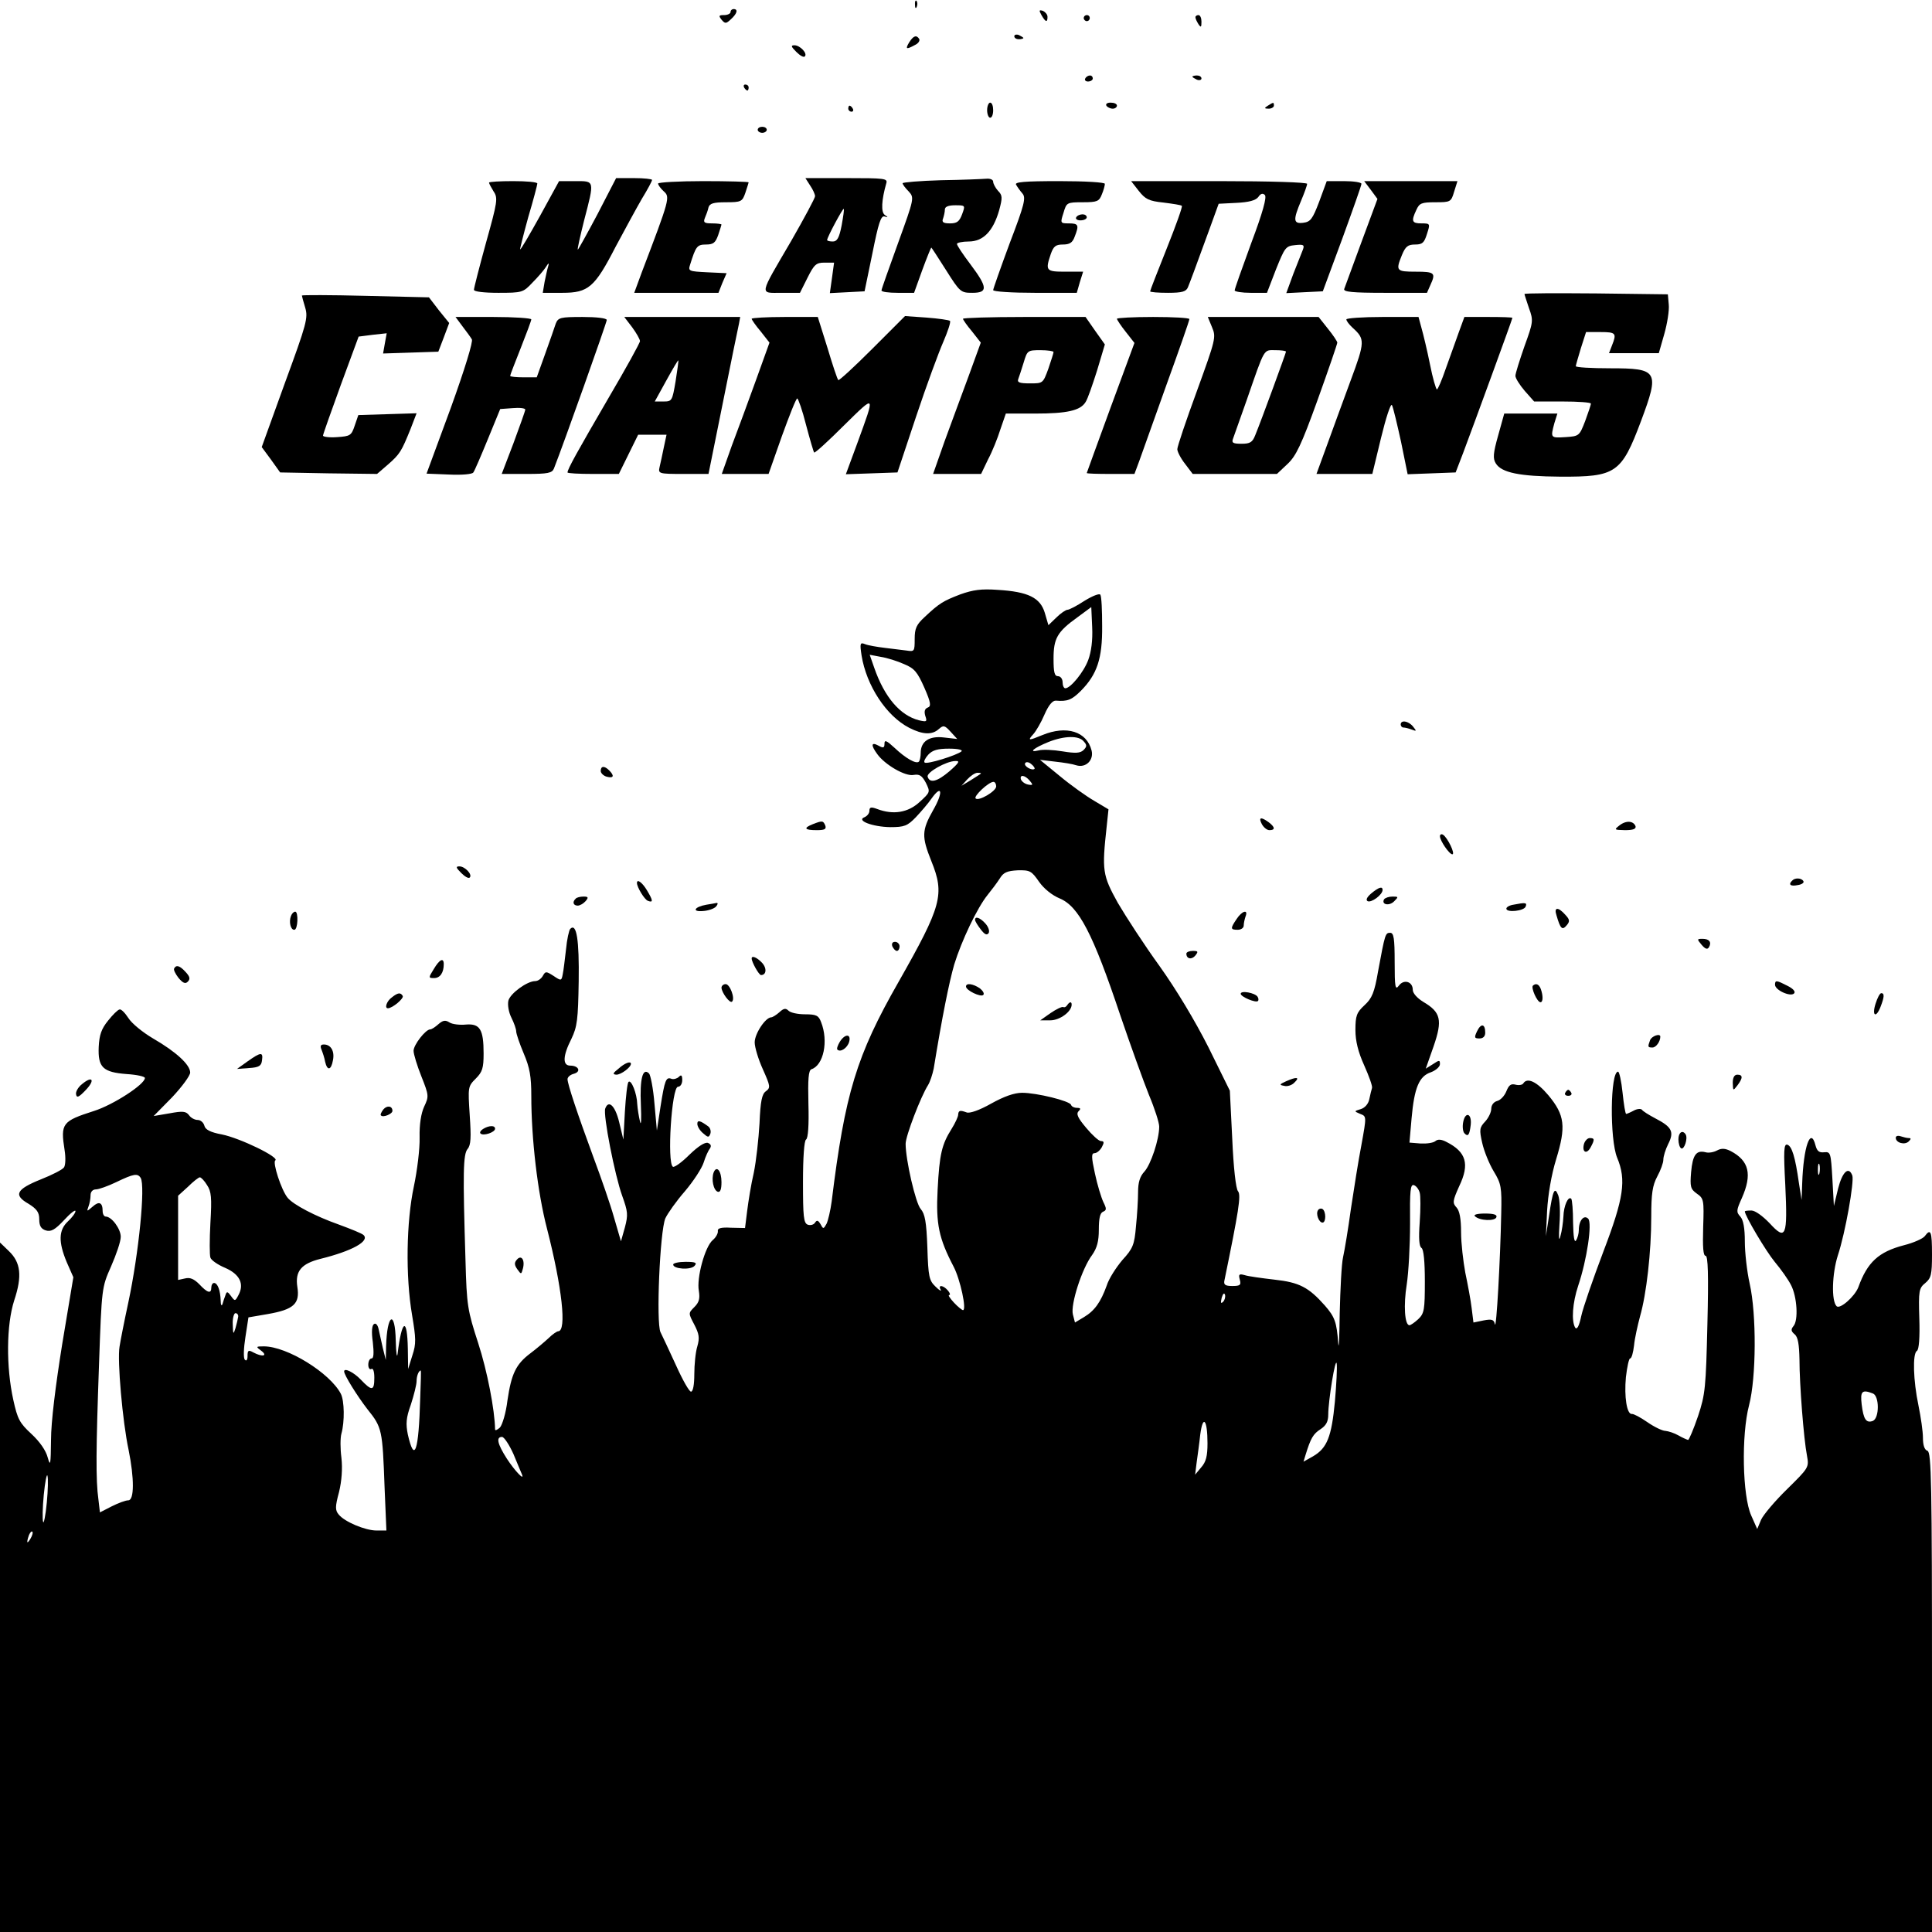 <?xml version="1.0" standalone="no"?>
<!DOCTYPE svg PUBLIC "-//W3C//DTD SVG 20010904//EN"
 "http://www.w3.org/TR/2001/REC-SVG-20010904/DTD/svg10.dtd">
<svg version="1.0" xmlns="http://www.w3.org/2000/svg"
 width="640pt" height="640pt" viewBox="0 0 640 640"
 preserveAspectRatio="xMidYMid meet">
<g transform="translate(0,640) scale(0.1,-0.1)"
fill="#000000" stroke="none">
<path d="M3031 6384 c0 -11 3 -14 6 -6 3 7 2 16 -1 19 -3 4 -6 -2 -5 -13z"/>
<path d="M2420 6360 c0 -5 -10 -10 -21 -10 -18 0 -19 -2 -9 -15 12 -14 15 -14
31 1 21 19 25 34 9 34 -5 0 -10 -4 -10 -10z"/>
<path d="M3450 6350 c13 -23 20 -26 20 -6 0 8 -7 16 -15 20 -13 4 -14 2 -5
-14z"/>
<path d="M3590 6340 c0 -5 5 -10 10 -10 6 0 10 5 10 10 0 6 -4 10 -10 10 -5 0
-10 -4 -10 -10z"/>
<path d="M3960 6343 c0 -5 5 -15 10 -23 8 -12 10 -11 10 8 0 12 -4 22 -10 22
-5 0 -10 -3 -10 -7z"/>
<path d="M3360 6280 c0 -6 7 -10 15 -10 8 0 15 2 15 4 0 2 -7 6 -15 10 -8 3
-15 1 -15 -4z"/>
<path d="M3012 6260 c-14 -23 -10 -25 19 -9 11 5 17 14 14 20 -9 14 -19 11
-33 -11z"/>
<path d="M2638 6228 c12 -12 24 -19 28 -15 10 10 -16 37 -34 37 -13 0 -12 -4
6 -22z"/>
<path d="M3595 6140 c-3 -5 1 -10 9 -10 9 0 16 5 16 10 0 6 -4 10 -9 10 -6 0
-13 -4 -16 -10z"/>
<path d="M3950 6146 c0 -2 7 -6 15 -10 8 -3 15 -1 15 4 0 6 -7 10 -15 10 -8 0
-15 -2 -15 -4z"/>
<path d="M2465 6110 c3 -5 8 -10 11 -10 2 0 4 5 4 10 0 6 -5 10 -11 10 -5 0
-7 -4 -4 -10z"/>
<path d="M3270 6035 c0 -14 5 -25 10 -25 6 0 10 11 10 25 0 14 -4 25 -10 25
-5 0 -10 -11 -10 -25z"/>
<path d="M3665 6050 c3 -5 13 -10 21 -10 8 0 14 5 14 10 0 6 -9 10 -21 10 -11
0 -17 -4 -14 -10z"/>
<path d="M4200 6050 c-13 -8 -12 -10 3 -10 9 0 17 5 17 10 0 12 -1 12 -20 0z"/>
<path d="M2810 6040 c0 -5 5 -10 11 -10 5 0 7 5 4 10 -3 6 -8 10 -11 10 -2 0
-4 -4 -4 -10z"/>
<path d="M2510 5970 c0 -5 7 -10 15 -10 8 0 15 5 15 10 0 6 -7 10 -15 10 -8 0
-15 -4 -15 -10z"/>
<path d="M1979 5690 c-35 -66 -64 -118 -65 -117 -2 1 8 45 21 97 35 134 35
130 -29 130 l-54 0 -63 -115 c-35 -63 -64 -113 -66 -111 -1 1 11 49 27 107 17
57 30 107 30 111 0 5 -36 8 -80 8 -44 0 -80 -2 -80 -5 0 -3 7 -16 15 -29 15
-22 13 -34 -25 -170 -22 -80 -40 -150 -40 -156 0 -6 33 -10 81 -10 78 0 82 1
112 33 18 18 38 41 45 52 9 15 12 15 8 3 -3 -9 -8 -33 -12 -52 l-6 -36 65 0
c86 0 107 18 176 152 30 56 69 128 87 159 19 31 34 59 34 63 0 3 -27 6 -59 6
l-60 0 -62 -120z"/>
<path d="M2684 5785 c9 -13 16 -29 16 -35 0 -6 -36 -73 -79 -148 -108 -185
-106 -172 -32 -172 l61 0 25 50 c22 44 29 50 56 50 l32 0 -7 -51 -7 -50 58 3
57 3 26 126 c20 100 28 125 40 122 12 -4 13 -3 1 5 -13 9 -11 49 5 105 5 16
-6 17 -131 17 l-137 0 16 -25z m104 -132 c-8 -41 -15 -53 -29 -53 -11 0 -19 2
-19 5 0 9 52 106 55 103 2 -2 -2 -27 -7 -55z"/>
<path d="M3118 5803 c-71 -2 -128 -7 -128 -10 0 -4 9 -16 20 -27 19 -21 19
-22 -35 -171 -30 -83 -55 -153 -55 -157 0 -5 24 -8 54 -8 l54 0 27 75 c15 41
29 75 30 75 1 0 23 -34 49 -75 46 -73 49 -75 87 -75 52 0 51 18 -6 94 -25 33
-45 63 -45 68 0 4 18 8 39 8 48 0 81 34 101 104 11 41 11 49 -4 64 -9 10 -16
24 -16 30 0 7 -10 11 -22 10 -13 -1 -80 -4 -150 -5z m69 -113 c-9 -24 -17 -30
-40 -30 -22 0 -28 4 -23 16 3 9 6 22 6 30 0 9 11 14 34 14 34 0 34 0 23 -30z"/>
<path d="M2180 5792 c0 -5 9 -17 19 -26 21 -19 20 -24 -73 -268 l-25 -68 139
0 140 0 13 33 14 32 -64 3 c-61 3 -64 4 -57 25 19 61 23 67 53 67 24 0 31 6
40 31 6 18 11 34 11 35 0 2 -14 4 -31 4 -26 0 -30 3 -24 18 4 9 10 25 12 35 4
13 16 17 58 17 50 0 54 2 64 31 6 18 11 34 11 35 0 2 -67 4 -150 4 -82 0 -150
-4 -150 -8z"/>
<path d="M3366 5788 c4 -7 13 -20 21 -29 12 -14 7 -36 -42 -164 -30 -81 -55
-152 -55 -156 0 -5 62 -9 138 -9 l139 0 10 35 11 35 -59 0 c-64 0 -67 3 -48
59 9 25 16 31 40 31 22 0 32 6 39 26 15 38 13 44 -19 44 -29 0 -29 1 -18 35
10 34 11 35 64 35 48 0 54 3 63 26 6 14 10 30 10 35 0 5 -64 9 -151 9 -117 0
-149 -3 -143 -12z"/>
<path d="M3772 5768 c22 -28 34 -34 82 -39 31 -4 59 -8 61 -11 3 -2 -20 -66
-50 -141 -30 -75 -55 -139 -55 -142 0 -3 27 -5 59 -5 47 0 60 4 66 18 7 17 21
54 73 197 l29 80 59 3 c41 2 63 8 72 19 8 12 15 14 22 7 7 -7 -7 -58 -45 -159
-30 -82 -55 -152 -55 -157 0 -4 24 -8 53 -8 l54 0 30 78 c29 72 32 77 63 80
28 3 32 1 26 -15 -4 -10 -18 -46 -32 -81 l-23 -63 60 3 61 3 64 173 c35 96 64
178 64 183 0 5 -26 9 -57 9 l-58 0 -25 -68 c-22 -58 -29 -67 -53 -70 -33 -4
-34 9 -7 73 11 26 20 51 20 56 0 5 -121 9 -291 9 l-292 0 25 -32z"/>
<path d="M4541 5771 l22 -30 -53 -143 c-29 -79 -55 -149 -57 -155 -4 -10 27
-13 134 -13 l140 0 11 25 c19 41 15 45 -48 45 -65 0 -67 3 -46 55 12 29 20 35
44 35 24 0 30 6 39 35 11 34 11 35 -18 35 -32 0 -35 7 -17 45 10 22 17 25 63
25 50 0 52 1 62 35 l11 35 -154 0 -155 0 22 -29z"/>
<path d="M3565 5680 c-3 -5 3 -10 14 -10 12 0 21 5 21 10 0 6 -6 10 -14 10 -8
0 -18 -4 -21 -10z"/>
<path d="M1000 5421 c0 -2 5 -20 11 -40 10 -34 5 -53 -67 -249 l-77 -213 31
-42 30 -42 160 -3 161 -2 36 31 c40 35 45 44 75 118 l20 52 -97 -3 -96 -3 -12
-35 c-11 -33 -15 -35 -58 -38 -26 -2 -47 1 -47 5 0 4 27 80 59 168 l59 160 47
6 46 5 -6 -33 -6 -34 92 3 91 3 18 47 18 48 -34 42 -33 43 -211 5 c-115 3
-210 3 -210 1z"/>
<path d="M5050 5426 c0 -2 7 -23 15 -47 15 -41 14 -46 -15 -126 -16 -46 -30
-90 -30 -98 0 -8 14 -30 31 -50 l31 -35 94 0 c52 0 94 -3 94 -7 0 -5 -9 -30
-19 -58 -19 -49 -20 -50 -65 -53 -50 -3 -50 -3 -37 46 l10 32 -88 0 -88 0 -20
-72 c-17 -60 -18 -77 -8 -93 19 -31 79 -43 213 -44 185 -1 203 11 268 184 62
166 57 175 -102 175 -63 0 -114 3 -114 7 0 3 8 30 17 60 l17 53 48 0 c51 0 54
-4 38 -44 l-10 -26 83 0 82 0 18 63 c10 35 17 79 15 98 l-3 34 -237 3 c-131 1
-238 1 -238 -2z"/>
<path d="M1532 5319 c13 -17 27 -36 31 -43 5 -6 -23 -98 -70 -228 l-80 -217
75 -3 c41 -2 77 1 80 7 4 5 25 54 48 110 l41 100 41 3 c23 2 42 0 42 -5 0 -4
-18 -54 -39 -111 l-39 -102 83 0 c70 0 84 3 90 18 33 84 175 484 175 492 0 6
-34 10 -80 10 -74 0 -81 -2 -89 -22 -4 -13 -20 -58 -35 -100 l-28 -78 -44 0
c-24 0 -44 2 -44 5 0 3 16 44 35 92 19 48 35 91 35 95 0 4 -57 8 -126 8 l-125
0 23 -31z"/>
<path d="M2094 5316 c14 -19 26 -40 26 -46 0 -6 -47 -91 -104 -188 -103 -177
-136 -236 -136 -247 0 -3 38 -5 85 -5 l85 0 32 65 32 65 47 0 47 0 -9 -42 c-5
-24 -11 -53 -14 -65 -5 -22 -3 -23 78 -23 l84 0 48 238 c26 130 50 247 53 260
l4 22 -192 0 -192 0 26 -34z m144 -179 c-11 -65 -12 -67 -40 -67 l-29 0 38 69
c21 38 39 69 40 67 1 -1 -3 -32 -9 -69z"/>
<path d="M2490 5344 c0 -3 13 -22 30 -42 l29 -37 -45 -125 c-25 -69 -61 -167
-80 -217 l-33 -93 78 0 77 0 44 125 c25 69 47 125 51 125 3 0 17 -39 29 -87
13 -49 25 -90 27 -92 2 -3 47 38 99 90 106 104 104 106 44 -59 l-38 -103 86 3
85 3 62 186 c34 102 75 213 90 247 15 35 25 65 22 69 -4 3 -38 8 -78 11 l-71
5 -109 -109 c-59 -59 -110 -106 -112 -103 -3 2 -19 50 -36 107 l-32 102 -109
0 c-61 0 -110 -3 -110 -6z"/>
<path d="M3190 5344 c0 -3 13 -22 30 -42 l29 -37 -40 -110 c-23 -61 -58 -158
-80 -217 l-38 -108 79 0 80 0 23 48 c14 26 32 71 41 100 l18 52 97 0 c106 0
150 10 167 38 7 10 23 57 38 104 l26 87 -32 45 -32 46 -203 0 c-112 0 -203 -3
-203 -6z m300 -110 c0 -4 -8 -28 -17 -55 -18 -49 -18 -49 -61 -49 -34 0 -43 3
-39 14 3 8 11 32 18 55 12 40 13 41 56 41 23 0 43 -3 43 -6z"/>
<path d="M3700 5344 c0 -3 13 -23 29 -43 l29 -37 -79 -214 c-43 -118 -79 -216
-79 -217 0 -2 36 -3 79 -3 l79 0 16 43 c8 23 49 137 90 252 42 116 76 213 76
218 0 4 -54 7 -120 7 -66 0 -120 -3 -120 -6z"/>
<path d="M4015 5316 c14 -33 12 -40 -50 -211 -36 -98 -65 -184 -65 -193 0 -8
11 -30 26 -49 l25 -33 140 0 139 0 35 33 c28 26 46 63 100 213 36 100 65 185
65 189 0 4 -14 25 -31 46 l-31 39 -183 0 -184 0 14 -34z m245 -81 c0 -4 -81
-226 -102 -277 -9 -23 -17 -28 -45 -28 -29 0 -34 3 -28 18 3 9 24 67 45 127
61 176 55 165 95 165 19 0 35 -2 35 -5z"/>
<path d="M4460 5342 c0 -5 9 -17 21 -28 41 -37 41 -46 -7 -175 -25 -68 -61
-166 -79 -216 l-34 -93 93 0 92 0 29 120 c16 66 32 115 36 108 4 -7 17 -62 30
-121 l22 -108 80 3 79 3 25 65 c35 93 163 443 163 447 0 2 -36 3 -79 3 l-80 0
-19 -52 c-10 -29 -30 -83 -43 -120 -13 -38 -26 -68 -29 -68 -3 0 -14 37 -23
83 -9 45 -22 99 -28 120 l-10 37 -119 0 c-66 0 -120 -4 -120 -8z"/>
<path d="M3181 4431 c-57 -22 -69 -29 -118 -75 -27 -25 -33 -37 -33 -73 0 -41
-1 -42 -27 -38 -16 2 -48 6 -73 9 -25 3 -54 8 -64 12 -17 7 -18 3 -12 -37 16
-100 82 -201 158 -240 45 -23 76 -24 98 -4 15 13 19 13 39 -9 l22 -24 -44 5
c-49 6 -77 -13 -77 -51 0 -12 -3 -26 -6 -29 -9 -9 -44 11 -81 46 -26 24 -33
27 -33 14 0 -15 -4 -16 -20 -7 -24 13 -26 2 -4 -28 25 -35 93 -75 121 -69 19
3 27 -2 40 -26 15 -31 15 -31 -21 -64 -38 -35 -87 -43 -140 -23 -21 8 -26 6
-26 -6 0 -8 -7 -17 -16 -21 -29 -11 26 -32 85 -33 47 0 57 4 85 33 17 18 41
46 52 62 35 49 39 20 5 -39 -38 -67 -38 -88 -6 -168 45 -111 35 -148 -108
-400 -140 -245 -178 -370 -222 -728 -4 -30 -12 -64 -17 -74 -10 -18 -11 -18
-20 -1 -8 13 -12 14 -18 5 -4 -7 -15 -10 -24 -7 -14 5 -16 27 -16 141 0 83 4
137 10 141 7 4 10 48 8 118 -2 82 0 111 10 115 40 13 57 93 32 156 -8 22 -16
26 -53 26 -24 0 -48 5 -55 12 -9 9 -16 8 -30 -5 -10 -9 -23 -17 -27 -17 -19 0
-55 -54 -55 -83 0 -16 12 -56 27 -89 25 -56 26 -61 10 -73 -13 -9 -18 -33 -21
-106 -3 -52 -11 -125 -19 -164 -9 -38 -18 -95 -22 -127 l-7 -56 -47 1 c-33 2
-45 -2 -43 -11 1 -7 -6 -21 -17 -30 -26 -22 -54 -126 -46 -168 4 -26 1 -38
-15 -54 -20 -20 -20 -20 0 -58 16 -31 18 -44 10 -72 -6 -19 -10 -61 -10 -92 0
-34 -4 -58 -11 -58 -6 0 -28 39 -50 88 -22 48 -45 97 -51 109 -15 31 -2 334
16 377 8 17 37 58 65 90 28 33 56 76 62 95 6 20 16 41 21 47 5 8 3 14 -7 18
-10 3 -32 -11 -61 -39 -25 -25 -50 -43 -55 -40 -20 13 -4 265 17 265 8 0 14
10 14 22 0 16 -3 19 -11 11 -6 -6 -17 -9 -24 -7 -19 8 -23 -4 -37 -92 l-12
-79 -8 89 c-4 50 -13 95 -18 100 -21 21 -31 -18 -27 -104 2 -48 1 -72 -3 -55
-4 17 -8 42 -9 57 -1 36 -20 83 -29 74 -4 -4 -9 -49 -12 -99 l-5 -92 -14 58
c-13 54 -35 75 -46 45 -8 -20 32 -223 56 -289 19 -53 20 -63 9 -105 l-13 -46
-23 79 c-12 43 -43 132 -68 199 -53 144 -86 243 -86 259 0 7 9 15 21 18 25 7
16 27 -12 27 -26 0 -25 32 4 89 19 40 22 63 24 190 2 138 -7 195 -28 174 -4
-4 -11 -35 -14 -68 -4 -33 -8 -70 -11 -83 -4 -21 -5 -22 -30 -5 -25 16 -27 16
-36 0 -5 -9 -16 -17 -25 -17 -27 0 -83 -41 -89 -65 -3 -14 1 -38 10 -56 9 -18
16 -38 16 -46 0 -7 11 -40 25 -73 20 -47 25 -76 25 -140 0 -143 21 -321 52
-440 50 -195 66 -340 37 -340 -4 0 -19 -10 -32 -23 -13 -12 -40 -35 -60 -50
-48 -36 -63 -68 -76 -156 -5 -42 -17 -81 -25 -90 -9 -8 -16 -11 -16 -6 -1 64
-26 194 -56 286 -35 108 -38 123 -42 274 -9 291 -8 351 7 369 11 13 12 38 7
112 -6 93 -6 95 20 121 22 22 26 35 26 83 0 80 -12 100 -59 96 -20 -2 -45 1
-54 7 -14 9 -22 7 -37 -6 -10 -9 -22 -17 -27 -17 -15 0 -55 -51 -55 -71 0 -11
12 -50 26 -85 25 -63 25 -66 9 -100 -10 -22 -16 -58 -15 -102 1 -37 -8 -110
-19 -162 -25 -117 -28 -297 -6 -426 13 -78 14 -95 1 -134 l-14 -45 -1 67 c-2
107 -20 98 -34 -17 -2 -16 -5 3 -6 43 -2 105 -29 90 -32 -18 l-1 -45 -10 40
c-5 22 -11 50 -14 63 -3 13 -9 20 -15 16 -7 -4 -9 -26 -4 -60 4 -36 3 -54 -4
-54 -6 0 -11 -9 -11 -21 0 -11 5 -17 10 -14 6 4 10 -8 10 -29 0 -44 -8 -45
-45 -6 -23 24 -55 40 -55 27 0 -12 43 -81 77 -125 49 -61 50 -68 57 -260 l6
-142 -33 0 c-37 0 -106 29 -125 53 -12 14 -12 26 1 74 9 37 12 78 8 114 -4 30
-4 66 0 80 11 39 10 109 -2 132 -36 69 -178 157 -255 157 -27 0 -27 -1 -8 -15
22 -17 3 -21 -27 -5 -16 9 -19 7 -19 -12 0 -13 -4 -18 -9 -12 -5 5 -4 37 2 75
l10 65 64 11 c86 15 107 34 98 90 -8 52 13 77 77 93 105 26 164 59 142 79 -5
5 -42 20 -83 35 -76 27 -149 65 -168 88 -21 25 -51 118 -41 124 15 10 -117 74
-177 86 -38 7 -55 16 -58 29 -3 11 -13 19 -22 19 -10 0 -23 7 -29 16 -10 13
-21 14 -64 6 l-53 -9 61 62 c33 35 60 72 60 82 0 26 -47 69 -123 113 -34 20
-71 50 -82 68 -11 17 -24 30 -29 28 -6 -1 -23 -18 -38 -37 -22 -27 -29 -47
-31 -87 -3 -68 14 -84 93 -90 33 -2 60 -8 60 -13 0 -21 -105 -89 -168 -109
-106 -34 -112 -41 -98 -130 4 -25 3 -50 -2 -57 -4 -7 -39 -25 -77 -40 -82 -33
-91 -52 -40 -81 27 -17 35 -28 35 -51 0 -22 6 -32 22 -37 17 -5 30 2 60 34 21
23 38 36 38 30 0 -6 -11 -21 -25 -34 -31 -29 -32 -68 -4 -135 l22 -50 -37
-222 c-22 -137 -37 -258 -37 -317 -1 -82 -2 -90 -11 -58 -6 23 -26 52 -54 78
-39 36 -46 49 -60 113 -24 109 -23 248 3 329 27 81 22 126 -18 164 l-29 28 0
-1142 0 -1142 3200 0 3200 0 0 794 c0 696 -2 795 -15 800 -10 3 -15 19 -15 43
0 21 -7 69 -15 108 -17 81 -20 171 -5 180 7 4 10 46 8 107 -3 93 -1 101 20
118 19 16 22 28 22 94 0 77 -4 88 -24 61 -6 -8 -37 -22 -69 -30 -84 -22 -121
-56 -151 -139 -12 -31 -61 -74 -72 -63 -18 18 -15 108 4 168 25 75 55 246 48
265 -12 32 -33 12 -47 -43 l-14 -58 -5 90 c-5 86 -6 90 -27 88 -17 -2 -24 4
-29 23 -16 63 -40 -5 -44 -126 l-2 -55 -9 57 c-12 85 -23 121 -38 126 -12 4
-13 -20 -7 -134 8 -171 2 -185 -52 -126 -23 24 -48 42 -60 42 -12 0 -22 -1
-22 -3 0 -14 70 -132 99 -167 21 -25 45 -59 54 -77 20 -38 25 -117 8 -136 -9
-11 -8 -17 4 -27 11 -9 15 -33 16 -84 0 -81 14 -263 25 -319 7 -38 5 -40 -66
-110 -40 -39 -78 -84 -86 -101 l-13 -31 -20 45 c-29 65 -33 266 -7 365 24 92
25 301 2 403 -9 40 -16 103 -16 139 0 45 -5 72 -15 83 -14 15 -13 21 5 61 35
79 24 124 -37 156 -18 9 -30 10 -45 2 -11 -6 -28 -9 -38 -6 -31 8 -43 -9 -48
-66 -4 -48 -2 -56 19 -71 23 -16 24 -21 21 -111 -2 -66 0 -95 8 -95 8 0 10
-62 6 -226 -5 -210 -7 -233 -31 -305 -15 -44 -30 -79 -33 -79 -4 1 -18 7 -32
15 -14 8 -33 14 -43 15 -10 0 -37 13 -60 29 -23 16 -46 28 -51 27 -17 -2 -26
57 -20 122 4 34 10 62 14 62 5 0 10 19 13 43 2 23 12 67 20 97 21 73 37 212
37 330 0 76 4 103 20 133 11 20 20 45 20 55 0 11 7 34 16 52 21 41 12 57 -42
85 -21 11 -42 24 -45 29 -4 4 -16 3 -27 -3 -11 -6 -23 -11 -25 -11 -3 0 -8 32
-12 70 -4 39 -11 70 -15 70 -26 0 -28 -224 -3 -285 31 -74 22 -134 -46 -312
-34 -90 -67 -185 -73 -213 -7 -33 -14 -46 -20 -38 -13 22 -9 82 10 139 29 86
47 208 33 222 -14 14 -31 -6 -31 -38 0 -11 -4 -26 -9 -34 -6 -9 -9 12 -10 59
0 40 -3 75 -6 79 -10 10 -25 -23 -26 -59 -1 -19 -5 -48 -10 -65 -5 -20 -6 -6
-3 40 3 39 1 81 -4 95 -12 31 -18 19 -31 -70 l-10 -65 4 85 c3 52 14 118 30
170 33 108 29 146 -26 212 -38 45 -70 60 -83 39 -3 -5 -15 -7 -26 -4 -15 4
-22 -2 -30 -22 -6 -15 -19 -29 -30 -32 -12 -3 -20 -14 -20 -26 0 -11 -9 -30
-20 -42 -19 -20 -20 -27 -10 -71 6 -27 23 -69 38 -94 25 -41 27 -53 25 -140
-3 -152 -16 -387 -21 -367 -3 16 -10 18 -37 13 l-34 -7 -6 48 c-3 26 -13 79
-21 117 -7 38 -14 98 -14 134 0 45 -5 71 -15 82 -14 15 -13 22 9 71 35 73 23
113 -42 146 -17 9 -29 10 -37 3 -7 -6 -29 -9 -49 -8 l-37 3 7 80 c9 102 25
140 64 153 16 6 30 18 30 27 0 14 -2 14 -23 0 l-24 -15 26 74 c30 87 24 113
-34 147 -21 13 -35 29 -35 40 0 28 -30 36 -46 14 -12 -16 -14 -6 -14 78 0 79
-3 97 -15 97 -16 0 -17 -4 -40 -128 -12 -70 -20 -89 -45 -112 -26 -24 -30 -35
-30 -82 0 -36 9 -73 29 -117 16 -36 28 -69 26 -75 -2 -6 -6 -23 -9 -37 -3 -16
-15 -29 -28 -33 -23 -7 -23 -7 -2 -16 21 -8 21 -8 4 -102 -10 -51 -25 -147
-35 -213 -9 -66 -21 -138 -26 -160 -5 -22 -9 -105 -11 -185 -1 -80 -3 -125 -5
-100 -5 70 -11 87 -44 125 -54 61 -85 77 -167 86 -43 5 -87 11 -99 15 -18 5
-21 3 -16 -15 5 -18 1 -21 -25 -21 -23 0 -29 4 -26 18 47 229 56 283 45 296
-7 8 -15 79 -19 173 l-8 160 -71 144 c-45 89 -107 192 -162 269 -50 69 -111
163 -138 209 -51 92 -53 107 -37 253 l6 57 -47 28 c-26 15 -78 52 -114 82
l-66 54 50 -6 c28 -3 59 -8 70 -12 32 -10 59 17 51 49 -16 63 -83 84 -163 51
-46 -19 -50 -19 -30 3 9 10 26 39 37 65 14 32 27 47 38 46 38 -3 52 2 83 33
53 54 71 106 70 214 0 52 -2 98 -6 104 -3 5 -26 -4 -52 -20 -26 -17 -51 -30
-57 -30 -5 0 -22 -11 -36 -25 l-27 -26 -12 41 c-15 50 -55 70 -156 76 -54 4
-82 0 -124 -15z m424 -217 c-15 -41 -59 -94 -76 -94 -5 0 -9 9 -9 20 0 11 -7
20 -15 20 -12 0 -15 13 -15 58 0 67 12 89 79 137 l46 34 3 -67 c2 -43 -3 -81
-13 -108z m-610 -14 c34 -14 44 -26 67 -78 22 -50 23 -62 11 -66 -10 -4 -12
-13 -8 -27 7 -20 5 -21 -21 -15 -62 16 -114 76 -148 174 l-15 43 37 -7 c20 -3
55 -14 77 -24z m595 -256 c11 -12 11 -17 -1 -29 -11 -10 -26 -11 -69 -4 -30 5
-66 7 -80 3 -35 -8 -16 8 33 28 53 21 101 22 117 2z m-405 -33 c-15 -13 -115
-44 -122 -37 -4 3 2 15 12 26 14 15 31 20 69 20 29 0 46 -4 41 -9z m-40 -66
c-40 -34 -65 -41 -72 -18 -5 14 62 52 92 52 16 1 12 -6 -20 -34z m282 8 c-8
-7 -37 9 -31 19 3 5 12 4 20 -3 8 -6 13 -14 11 -16z m-178 -16 c-2 -2 -17 -11
-34 -22 l-30 -18 19 21 c11 12 26 22 34 22 9 0 13 -1 11 -3z m162 -23 c12 -14
11 -16 -5 -13 -11 2 -21 10 -24 17 -5 17 13 15 29 -4z m-111 -19 c0 -16 -58
-50 -68 -40 -8 7 43 55 59 55 5 0 9 -7 9 -15z m142 -316 c17 -24 44 -45 68
-55 63 -26 110 -115 201 -387 34 -100 77 -219 95 -264 19 -45 34 -92 34 -105
0 -43 -28 -126 -49 -149 -15 -16 -21 -36 -21 -68 0 -25 -3 -76 -7 -114 -5 -60
-10 -73 -45 -111 -21 -25 -45 -62 -52 -85 -20 -55 -40 -83 -75 -104 l-30 -18
-7 27 c-8 33 30 152 64 197 16 23 22 45 22 84 0 37 4 55 14 59 12 5 12 10 1
32 -7 15 -20 57 -28 95 -12 55 -12 67 -1 67 7 0 18 9 24 20 8 15 8 20 -3 20
-7 0 -29 20 -49 44 -27 32 -34 46 -25 55 8 8 7 11 -5 11 -9 0 -18 4 -20 10 -4
13 -114 40 -162 40 -26 0 -60 -12 -103 -36 -39 -22 -71 -33 -81 -29 -22 8 -27
7 -28 -8 0 -6 -10 -28 -22 -47 -32 -51 -40 -83 -46 -201 -6 -114 4 -161 53
-255 22 -42 44 -144 31 -144 -3 0 -17 11 -30 25 -13 14 -20 25 -16 25 5 0 3 7
-4 15 -15 18 -34 20 -24 3 4 -7 -4 -3 -17 10 -21 20 -24 32 -27 130 -3 84 -8
111 -22 127 -17 19 -50 163 -50 216 0 26 50 156 74 194 7 11 15 36 19 55 28
172 51 286 68 345 24 78 76 188 111 231 13 16 31 40 40 54 12 20 24 25 59 27
41 1 46 -2 71 -38z m2585 -966 c-3 -10 -5 -4 -5 12 0 17 2 24 5 18 2 -7 2 -21
0 -30z m-5561 -15 c16 -26 -6 -249 -41 -413 -13 -60 -26 -126 -29 -146 -8 -45
10 -249 30 -342 19 -94 19 -167 -1 -167 -9 0 -33 -9 -55 -20 l-39 -20 -5 43
c-9 64 -8 168 2 447 9 255 9 255 40 325 17 39 32 82 32 98 0 26 -30 67 -50 67
-5 0 -10 8 -10 18 0 29 -12 34 -33 15 -20 -17 -20 -17 -14 0 4 10 7 27 7 38 0
11 7 19 18 19 9 0 40 11 67 24 58 28 71 30 81 14z m220 -24 c14 -21 16 -41 11
-125 -3 -55 -3 -107 0 -115 3 -9 25 -24 49 -34 48 -21 64 -53 44 -90 -11 -21
-12 -21 -25 -3 -11 15 -14 16 -18 3 -3 -8 -8 -22 -10 -30 -3 -8 -6 -3 -6 12
-1 33 -10 58 -22 58 -5 0 -9 -7 -9 -15 0 -22 -13 -18 -40 11 -18 18 -31 23
-47 19 l-23 -5 0 139 0 140 33 30 c17 17 35 31 39 31 4 0 15 -11 24 -26z
m4017 -25 c3 -10 3 -54 0 -98 -4 -53 -2 -80 6 -85 7 -5 11 -44 11 -111 0 -94
-2 -106 -22 -125 -12 -11 -25 -20 -29 -20 -16 0 -20 67 -9 135 6 39 11 129 11
202 -1 110 1 131 13 127 8 -3 16 -14 19 -25z m-651 -361 c-8 -8 -9 -4 -5 13 4
13 8 18 11 10 2 -7 -1 -18 -6 -23z m-3263 -50 c-1 -7 -5 -24 -9 -38 -7 -22 -8
-21 -9 13 -1 20 4 37 9 37 6 0 10 -6 9 -12z m3633 -281 c-11 -117 -26 -154
-72 -181 l-32 -18 7 23 c17 55 25 69 50 85 18 12 25 25 25 48 0 46 24 194 28
169 2 -12 -1 -69 -6 -126z m-3030 11 c-5 -177 -19 -217 -41 -120 -7 35 -6 55
10 99 10 31 19 66 19 78 0 17 7 35 14 35 1 0 0 -42 -2 -92z m4812 16 c22 -8
22 -82 0 -91 -22 -8 -31 5 -37 55 -5 43 1 50 37 36z m-2204 -165 c0 -43 -5
-62 -21 -80 l-20 -24 5 40 c3 22 9 64 12 93 9 68 24 49 24 -29z m-2299 -36
c13 -32 26 -62 28 -67 10 -24 -24 12 -50 52 -32 50 -36 72 -16 72 7 0 24 -26
38 -57z m-1546 -161 c-4 -42 -10 -71 -12 -64 -3 8 -2 48 2 90 4 42 10 71 12
64 3 -8 2 -48 -2 -90z m-54 -119 c-12 -20 -14 -14 -5 12 4 9 9 14 11 11 3 -2
0 -13 -6 -23z"/>
<path d="M3230 3353 c0 -5 9 -19 19 -32 13 -17 20 -20 26 -12 4 7 -1 21 -11
32 -17 19 -34 25 -34 12z"/>
<path d="M3200 3132 c0 -13 49 -36 57 -28 5 4 -1 14 -11 22 -22 15 -46 19 -46
6z"/>
<path d="M3535 3070 c-4 -6 -9 -8 -13 -6 -4 2 -23 -7 -42 -20 l-34 -24 33 0
c32 0 71 29 71 52 0 11 -7 10 -15 -2z"/>
<path d="M4640 4000 c0 -5 4 -10 9 -10 5 0 18 -3 28 -7 16 -6 16 -5 4 10 -15
19 -41 23 -41 7z"/>
<path d="M1990 3846 c0 -7 9 -16 20 -19 23 -6 26 3 8 21 -16 16 -28 15 -28 -2z"/>
<path d="M4180 3670 c6 -11 17 -20 25 -20 20 0 19 10 -2 26 -26 19 -35 17 -23
-6z"/>
<path d="M2693 3670 c-33 -13 -28 -20 12 -20 26 0 33 3 29 15 -7 17 -10 17
-41 5z"/>
<path d="M5365 3666 c-19 -15 -18 -15 18 -16 27 0 37 4 35 13 -7 18 -31 20
-53 3z"/>
<path d="M4770 3630 c0 -15 31 -60 41 -60 11 0 -16 56 -31 65 -5 3 -10 1 -10
-5z"/>
<path d="M1528 3508 c12 -12 24 -19 28 -15 10 10 -16 37 -34 37 -13 0 -12 -4
6 -22z"/>
<path d="M5937 3483 c-14 -13 -6 -20 18 -15 14 2 22 8 19 13 -6 11 -28 12 -37
2z"/>
<path d="M2110 3475 c0 -14 25 -55 36 -59 18 -7 18 0 -3 35 -15 25 -33 39 -33
24z"/>
<path d="M4542 3440 c-14 -12 -18 -21 -12 -25 12 -7 50 21 50 37 0 13 -13 9
-38 -12z"/>
<path d="M1907 3423 c-12 -11 -8 -23 7 -23 7 0 19 7 26 15 10 12 9 15 -7 15
-11 0 -23 -3 -26 -7z"/>
<path d="M4585 3421 c-10 -18 17 -23 33 -7 15 15 15 16 -5 16 -12 0 -24 -4
-28 -9z"/>
<path d="M2340 3403 c-40 -7 -49 -24 -12 -21 18 1 38 8 44 15 6 7 7 12 2 12
-5 -1 -20 -4 -34 -6z"/>
<path d="M5013 3403 c-13 -2 -23 -8 -23 -13 0 -14 59 -8 64 7 5 13 0 14 -41 6z"/>
<path d="M5156 3368 c13 -45 19 -51 34 -33 11 13 10 19 -5 35 -24 27 -38 25
-29 -2z"/>
<path d="M964 3366 c-8 -20 -1 -47 11 -46 12 0 14 60 3 60 -5 0 -11 -6 -14
-14z"/>
<path d="M4096 3355 c-21 -31 -20 -35 4 -35 11 0 20 6 20 14 0 8 3 21 6 30 10
25 -12 19 -30 -9z"/>
<path d="M5637 3270 c12 -14 19 -16 24 -8 10 17 1 28 -21 28 -19 0 -19 -1 -3
-20z"/>
<path d="M2956 3265 c4 -8 10 -15 15 -15 5 0 9 7 9 15 0 8 -7 15 -15 15 -9 0
-12 -6 -9 -15z"/>
<path d="M3930 3241 c0 -18 18 -21 30 -6 10 13 9 15 -9 15 -11 0 -21 -4 -21
-9z"/>
<path d="M2490 3225 c0 -12 24 -55 31 -55 18 0 20 23 3 41 -16 17 -34 25 -34
14z"/>
<path d="M1437 3190 c-18 -29 -18 -30 1 -30 20 0 32 18 32 46 0 23 -14 16 -33
-16z"/>
<path d="M577 3192 c-3 -4 4 -18 14 -31 15 -18 23 -21 31 -13 9 9 7 17 -7 32
-19 21 -31 25 -38 12z"/>
<path d="M5880 3138 c0 -18 51 -41 63 -29 6 6 -3 16 -21 25 -37 19 -42 20 -42
4z"/>
<path d="M2390 3128 c1 -17 28 -53 35 -46 11 10 -7 58 -21 58 -8 0 -14 -6 -14
-12z"/>
<path d="M5078 3135 c-7 -7 14 -55 25 -55 9 0 9 22 1 44 -6 16 -16 20 -26 11z"/>
<path d="M4110 3108 c0 -10 50 -31 57 -24 3 3 2 9 -1 14 -8 13 -56 22 -56 10z"/>
<path d="M1298 3096 c-17 -12 -25 -36 -13 -36 15 0 54 33 49 41 -7 12 -16 11
-36 -5z"/>
<path d="M6213 3075 c-13 -41 2 -49 17 -9 12 31 13 44 2 44 -5 0 -13 -16 -19
-35z"/>
<path d="M4893 2984 c-10 -21 -9 -24 8 -24 12 0 19 7 19 19 0 30 -14 32 -27 5z"/>
<path d="M2782 2949 c-7 -12 -11 -23 -8 -26 10 -10 33 5 39 26 7 27 -14 27
-31 0z"/>
<path d="M5466 2954 c-8 -22 -8 -24 8 -24 12 0 26 20 26 36 0 12 -29 2 -34
-12z"/>
<path d="M1065 2923 c4 -10 10 -28 12 -40 7 -31 20 -29 26 5 6 30 -7 52 -30
52 -11 0 -13 -5 -8 -17z"/>
<path d="M820 2884 l-35 -25 40 3 c33 2 41 7 43 26 4 28 -4 27 -48 -4z"/>
<path d="M2049 2860 c-19 -15 -21 -19 -7 -20 15 0 48 24 48 36 0 10 -20 3 -41
-16z"/>
<path d="M5740 2813 c1 -27 1 -27 15 -9 19 25 19 36 0 36 -10 0 -15 -10 -15
-27z"/>
<path d="M272 2809 c-13 -10 -22 -26 -20 -34 2 -13 9 -10 31 13 33 34 24 50
-11 21z"/>
<path d="M4260 2818 c-22 -10 -23 -12 -6 -15 10 -3 26 2 34 11 19 18 8 20 -28
4z"/>
<path d="M5185 2780 c-3 -5 1 -10 10 -10 9 0 13 5 10 10 -3 6 -8 10 -10 10 -2
0 -7 -4 -10 -10z"/>
<path d="M1270 2725 c-7 -9 -11 -18 -8 -20 7 -8 38 5 38 15 0 17 -18 19 -30 5z"/>
<path d="M4847 2683 c-3 -15 -1 -32 4 -37 12 -13 17 -6 21 28 4 38 -18 45 -25
9z"/>
<path d="M2310 2677 c0 -8 8 -22 19 -31 16 -14 19 -15 24 -2 3 8 0 19 -6 24
-27 20 -37 23 -37 9z"/>
<path d="M1600 2660 c-8 -5 -12 -12 -8 -15 9 -9 48 4 48 16 0 12 -21 11 -40
-1z"/>
<path d="M5560 2626 c0 -14 4 -27 9 -30 10 -6 23 33 15 46 -10 16 -24 7 -24
-16z"/>
<path d="M6280 2631 c0 -17 30 -25 43 -12 8 8 8 11 0 11 -6 0 -18 3 -27 6 -9
3 -16 1 -16 -5z"/>
<path d="M5247 2610 c-7 -27 9 -35 22 -11 14 26 14 31 -3 31 -7 0 -16 -9 -19
-20z"/>
<path d="M2364 2516 c-8 -22 -1 -59 14 -64 8 -2 12 8 12 32 0 37 -16 57 -26
32z"/>
<path d="M4366 2391 c-8 -12 3 -41 15 -41 12 0 12 37 0 45 -5 3 -12 1 -15 -4z"/>
<path d="M4886 2371 c15 -15 67 -17 71 -3 3 8 -8 12 -38 12 -26 0 -39 -4 -33
-9z"/>
<path d="M1712 2227 c-9 -10 -8 -18 2 -32 12 -17 13 -17 18 2 8 29 -5 48 -20
30z"/>
<path d="M2230 2211 c0 -15 59 -19 71 -4 9 10 3 13 -30 13 -22 0 -41 -4 -41
-9z"/>
</g>
</svg>
